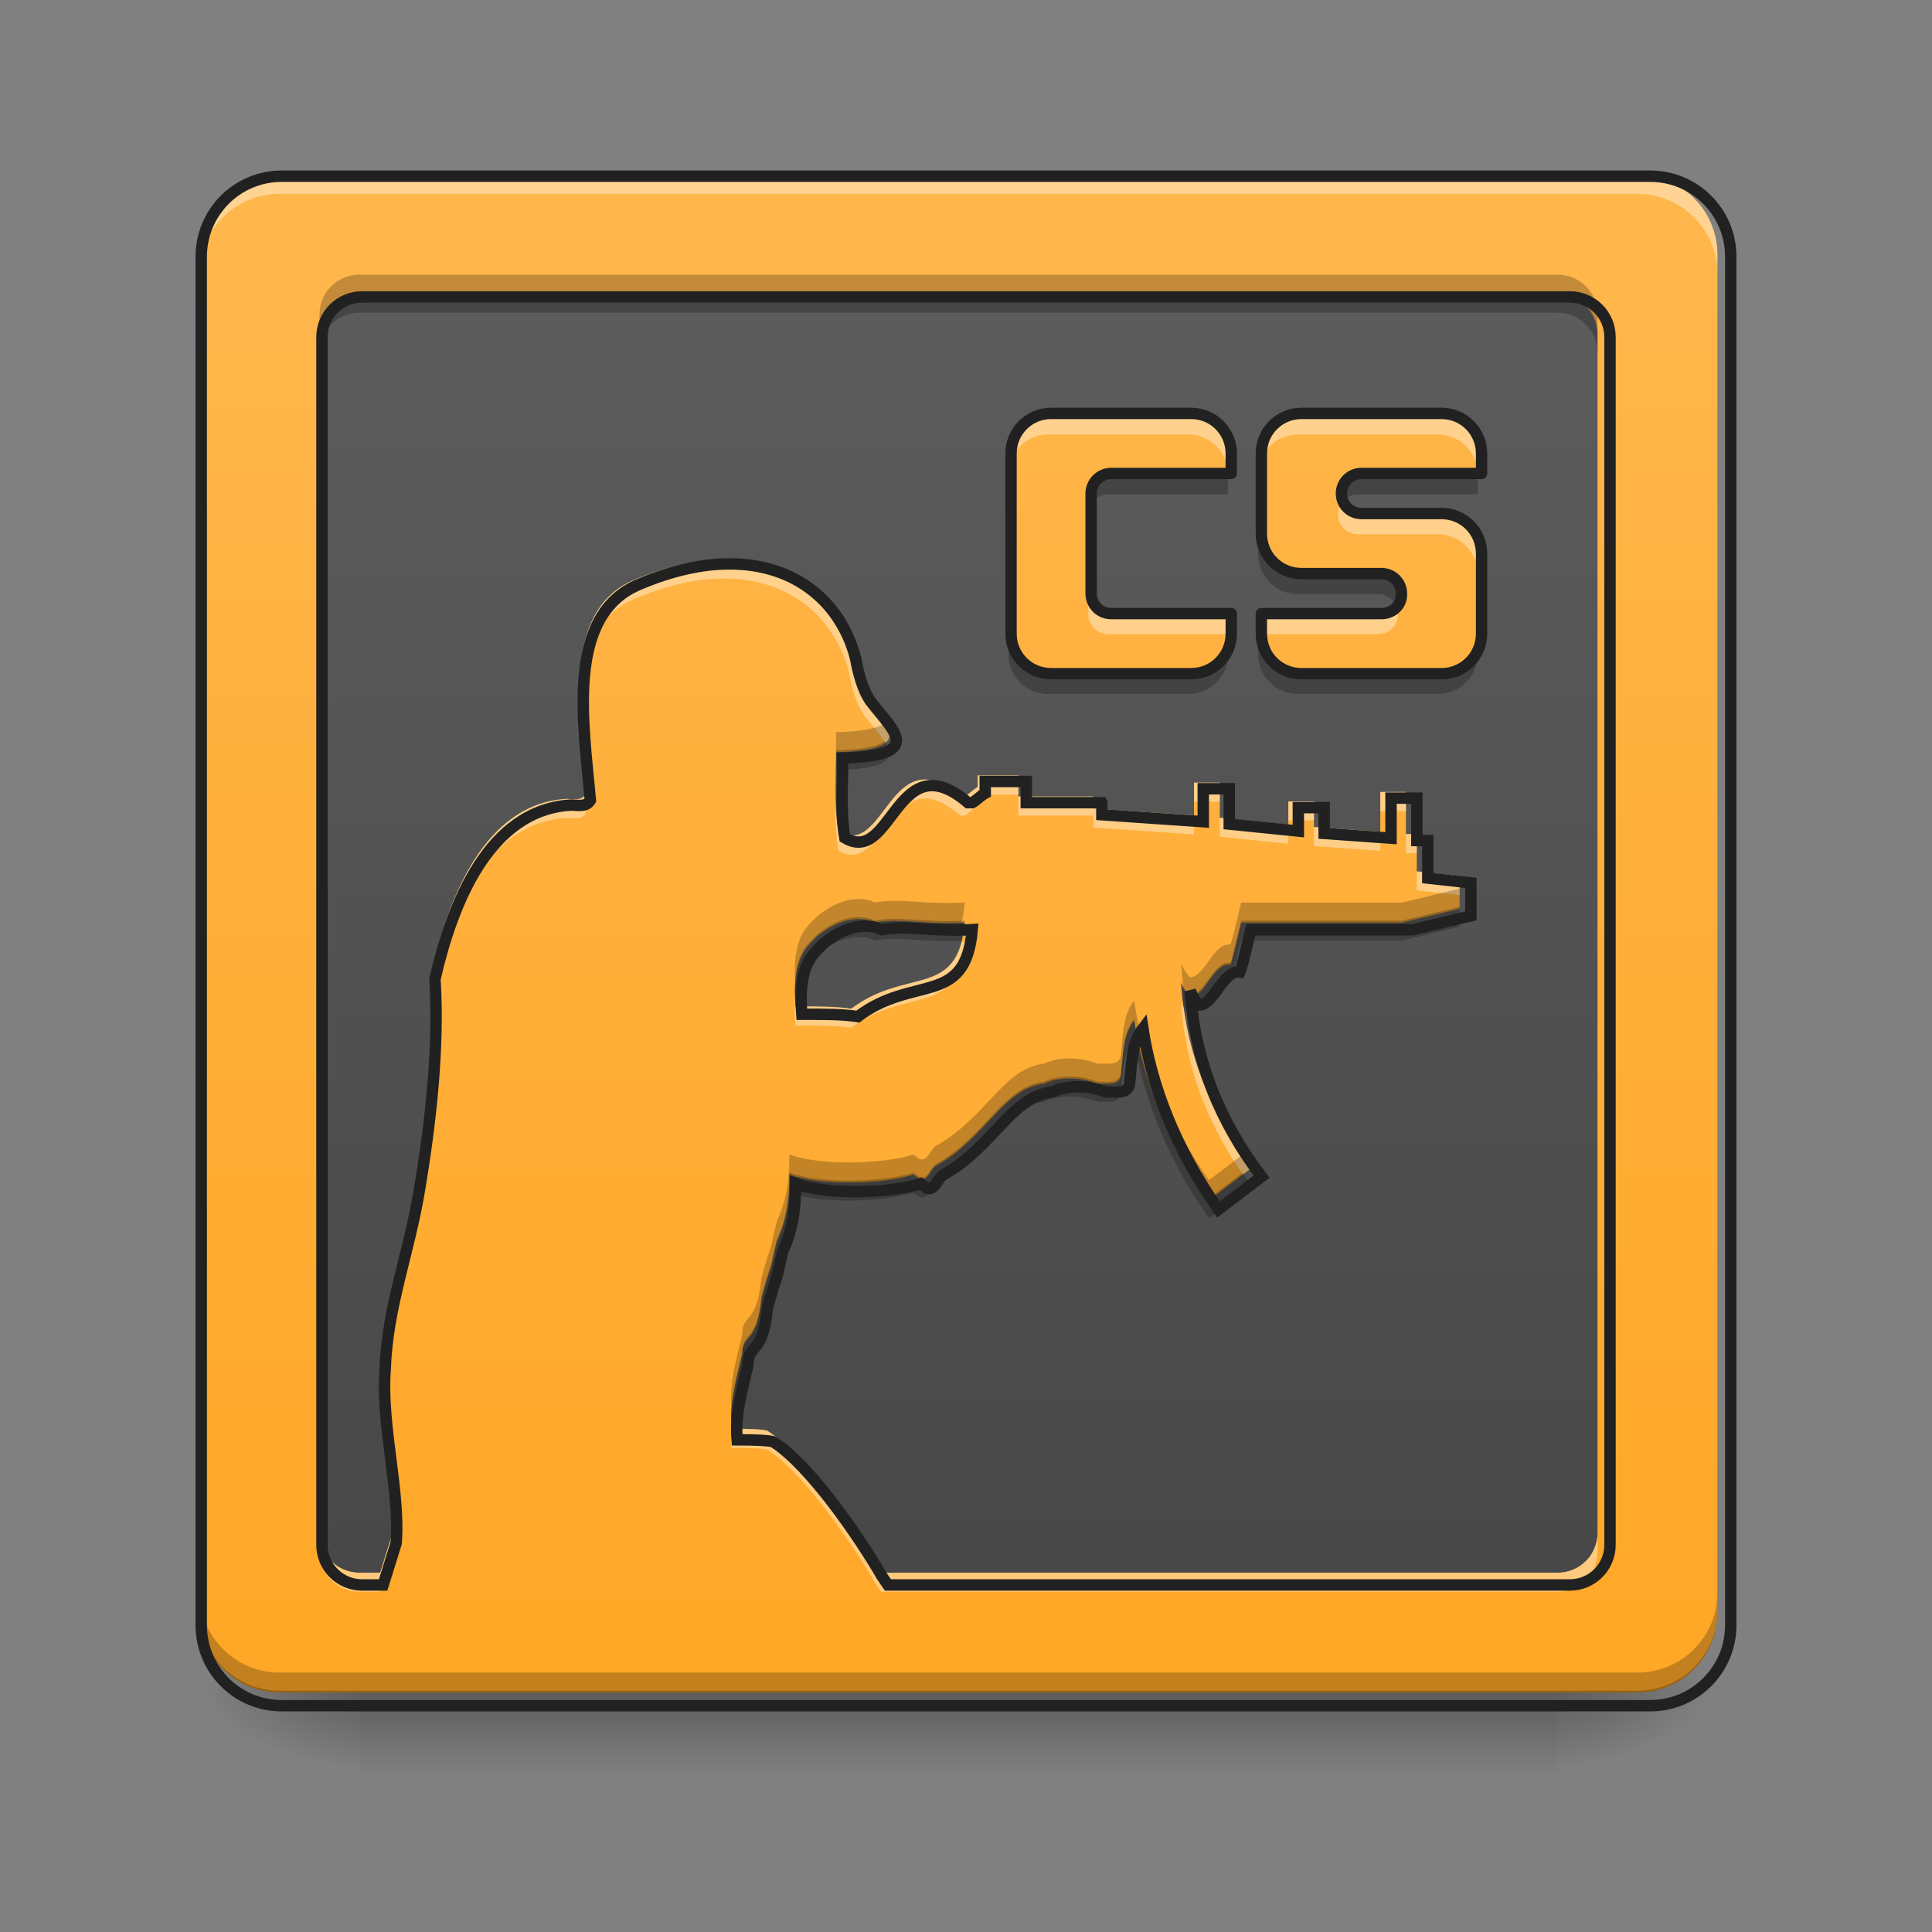 <?xml version="1.0" encoding="UTF-8"?>
<svg xmlns="http://www.w3.org/2000/svg" xmlns:xlink="http://www.w3.org/1999/xlink" width="48px" height="48px" viewBox="0 0 48 48" version="1.1">
<rect x="0" y="0" width="48" height="48" fill="#808080" stroke="none"/>
<defs>
<linearGradient id="linear0" gradientUnits="userSpaceOnUse" x1="254" y1="233.5" x2="254" y2="254.667" gradientTransform="matrix(0.094,0,0,0.094,-0,20.158)">
<stop offset="0" style="stop-color:rgb(0%,0%,0%);stop-opacity:0.275;"/>
<stop offset="1" style="stop-color:rgb(0%,0%,0%);stop-opacity:0;"/>
</linearGradient>
<radialGradient id="radial0" gradientUnits="userSpaceOnUse" cx="450.909" cy="189.579" fx="450.909" fy="189.579" r="21.167" gradientTransform="matrix(0,-0.117,-0.211,-0,78.196,95.393)">
<stop offset="0" style="stop-color:rgb(0%,0%,0%);stop-opacity:0.314;"/>
<stop offset="0.222" style="stop-color:rgb(0%,0%,0%);stop-opacity:0.275;"/>
<stop offset="1" style="stop-color:rgb(0%,0%,0%);stop-opacity:0;"/>
</radialGradient>
<radialGradient id="radial1" gradientUnits="userSpaceOnUse" cx="450.909" cy="189.579" fx="450.909" fy="189.579" r="21.167" gradientTransform="matrix(-0,0.117,0.211,0,-30.566,-11.291)">
<stop offset="0" style="stop-color:rgb(0%,0%,0%);stop-opacity:0.314;"/>
<stop offset="0.222" style="stop-color:rgb(0%,0%,0%);stop-opacity:0.275;"/>
<stop offset="1" style="stop-color:rgb(0%,0%,0%);stop-opacity:0;"/>
</radialGradient>
<radialGradient id="radial2" gradientUnits="userSpaceOnUse" cx="450.909" cy="189.579" fx="450.909" fy="189.579" r="21.167" gradientTransform="matrix(-0,-0.117,0.211,-0,-30.566,95.393)">
<stop offset="0" style="stop-color:rgb(0%,0%,0%);stop-opacity:0.314;"/>
<stop offset="0.222" style="stop-color:rgb(0%,0%,0%);stop-opacity:0.275;"/>
<stop offset="1" style="stop-color:rgb(0%,0%,0%);stop-opacity:0;"/>
</radialGradient>
<radialGradient id="radial3" gradientUnits="userSpaceOnUse" cx="450.909" cy="189.579" fx="450.909" fy="189.579" r="21.167" gradientTransform="matrix(0,0.117,-0.211,0,78.196,-11.291)">
<stop offset="0" style="stop-color:rgb(0%,0%,0%);stop-opacity:0.314;"/>
<stop offset="0.222" style="stop-color:rgb(0%,0%,0%);stop-opacity:0.275;"/>
<stop offset="1" style="stop-color:rgb(0%,0%,0%);stop-opacity:0;"/>
</radialGradient>
<linearGradient id="linear1" gradientUnits="userSpaceOnUse" x1="254" y1="297" x2="254" y2="-221.583" gradientTransform="matrix(0.094,0,0,0.094,0,20.158)">
<stop offset="0" style="stop-color:rgb(25.882%,25.882%,25.882%);stop-opacity:1;"/>
<stop offset="1" style="stop-color:rgb(38.039%,38.039%,38.039%);stop-opacity:1;"/>
</linearGradient>
<linearGradient id="linear2" gradientUnits="userSpaceOnUse" x1="169.333" y1="233.5" x2="169.333" y2="-168.667" gradientTransform="matrix(0.094,0,0,0.094,0,20.158)">
<stop offset="0" style="stop-color:rgb(100%,65.49%,14.902%);stop-opacity:1;"/>
<stop offset="1" style="stop-color:rgb(100%,71.765%,30.196%);stop-opacity:1;"/>
</linearGradient>
<linearGradient id="linear3" gradientUnits="userSpaceOnUse" x1="349.25" y1="233.5" x2="349.25" y2="-168.667" gradientTransform="matrix(0.094,0,0,0.094,0,20.158)">
<stop offset="0" style="stop-color:rgb(100%,65.49%,14.902%);stop-opacity:1;"/>
<stop offset="1" style="stop-color:rgb(100%,71.765%,30.196%);stop-opacity:1;"/>
</linearGradient>
</defs>
<g id="surface1">
<path style=" stroke:none;fill-rule:nonzero;fill:url(#linear0);" d="M 8.93 41.902 L 38.699 41.902 L 38.699 44.109 L 8.93 44.109 Z M 8.93 41.902 "/>
<path style=" stroke:none;fill-rule:nonzero;fill:url(#radial0);" d="M 38.699 42.051 L 42.668 42.051 L 42.668 40.066 L 38.699 40.066 Z M 38.699 42.051 "/>
<path style=" stroke:none;fill-rule:nonzero;fill:url(#radial1);" d="M 8.93 42.051 L 4.961 42.051 L 4.961 44.035 L 8.93 44.035 Z M 8.93 42.051 "/>
<path style=" stroke:none;fill-rule:nonzero;fill:url(#radial2);" d="M 8.93 42.051 L 4.961 42.051 L 4.961 40.066 L 8.93 40.066 Z M 8.93 42.051 "/>
<path style=" stroke:none;fill-rule:nonzero;fill:url(#radial3);" d="M 38.699 42.051 L 42.668 42.051 L 42.668 44.035 L 38.699 44.035 Z M 38.699 42.051 "/>
<path style=" stroke:none;fill-rule:nonzero;fill:url(#linear1);" d="M 8.93 7.32 L 38.699 7.32 C 39.246 7.32 39.691 7.766 39.691 8.312 L 39.691 38.082 C 39.691 38.629 39.246 39.074 38.699 39.074 L 8.93 39.074 C 8.383 39.074 7.938 38.629 7.938 38.082 L 7.938 8.312 C 7.938 7.766 8.383 7.32 8.93 7.32 Z M 8.93 7.32 "/>
<path style=" stroke:none;fill-rule:nonzero;fill:url(#linear2);" d="M 6.945 4.344 C 5.848 4.344 4.961 5.23 4.961 6.328 L 4.961 40.066 C 4.961 41.164 5.848 42.051 6.945 42.051 L 40.684 42.051 C 41.781 42.051 42.668 41.164 42.668 40.066 L 42.668 6.328 C 42.668 5.23 41.781 4.344 40.684 4.344 Z M 8.93 7.32 L 38.699 7.32 C 39.25 7.32 39.691 7.762 39.691 8.312 L 39.691 38.082 C 39.691 38.633 39.25 39.074 38.699 39.074 L 21.891 39.074 C 21.844 39.004 21.793 38.934 21.742 38.859 C 21.207 37.93 19.984 36.137 19.078 35.555 C 19.078 35.555 19.078 35.496 18.172 35.496 C 18.121 34.859 18.281 34.34 18.441 33.645 C 18.441 33.121 18.812 33.41 18.918 32.254 C 19.188 31.266 19.078 31.848 19.293 30.863 C 19.504 30.398 19.613 29.934 19.613 29.18 C 20.406 29.473 22.004 29.414 22.695 29.18 L 22.855 29.297 C 23.07 29.355 23.121 29.008 23.281 28.949 C 24.504 28.254 24.93 27.035 25.941 26.922 C 25.941 26.922 26.477 26.629 27.27 26.922 C 27.59 26.922 27.855 26.977 27.855 26.629 C 27.91 26.109 27.91 25.703 28.176 25.355 C 28.387 26.746 28.973 28.312 30.039 29.816 L 31.102 29.008 C 30.09 27.676 29.457 26.168 29.344 24.43 C 29.395 24.547 29.453 24.66 29.559 24.777 C 29.934 24.777 30.145 23.906 30.57 23.965 C 30.621 23.852 30.734 23.328 30.836 22.922 L 34.828 22.922 L 36.262 22.578 L 36.262 21.766 L 35.199 21.648 L 35.199 20.723 L 34.93 20.723 L 34.93 19.676 L 34.293 19.676 L 34.293 20.664 L 32.645 20.547 L 32.645 19.91 L 32.008 19.91 L 32.008 20.488 L 30.305 20.316 L 30.305 19.445 L 29.664 19.445 L 29.664 20.258 L 27.164 20.086 L 27.164 19.797 L 27.16 19.789 L 25.301 19.789 L 25.301 19.266 L 24.289 19.266 L 24.289 19.555 C 24.18 19.613 24.074 19.73 23.969 19.789 L 23.863 19.789 C 22.102 18.281 22 21.352 20.828 20.656 C 20.719 20.02 20.773 19.438 20.773 18.688 C 22.797 18.629 22.051 18.047 21.469 17.297 C 21.258 17.004 21.148 16.543 21.098 16.25 C 20.754 14.879 19.637 13.895 17.973 13.902 C 17.32 13.902 16.586 14.059 15.777 14.398 C 13.914 15.152 14.395 17.879 14.555 19.73 C 14.449 19.906 14.234 19.848 14.074 19.848 C 12.051 19.965 11.148 22.281 10.723 24.137 C 10.828 25.816 10.617 27.672 10.348 29.293 C 10.082 30.918 9.551 32.191 9.496 33.758 C 9.391 35.148 9.871 36.77 9.766 38.047 C 9.656 38.402 9.551 38.738 9.445 39.074 L 8.93 39.074 C 8.379 39.074 7.938 38.633 7.938 38.082 L 7.938 8.312 C 7.938 7.762 8.379 7.32 8.93 7.32 Z M 21.336 22.832 C 21.586 22.832 21.734 22.918 21.734 22.918 C 22.371 22.801 22.957 22.977 23.969 22.918 C 23.805 24.832 22.527 24.02 21.148 25.062 C 20.773 25.004 20.348 25.004 19.766 25.004 C 19.66 23.73 20.086 23.5 20.297 23.266 C 20.723 22.918 21.082 22.832 21.336 22.832 Z M 21.336 22.832 "/>
<path style=" stroke:none;fill-rule:nonzero;fill:rgb(100%,100%,100%);fill-opacity:0.392;" d="M 6.945 4.344 C 5.848 4.344 4.961 5.23 4.961 6.328 L 4.961 6.801 C 4.961 5.703 5.848 4.816 6.945 4.816 L 40.684 4.816 C 41.781 4.816 42.668 5.703 42.668 6.801 L 42.668 6.328 C 42.668 5.23 41.781 4.344 40.684 4.344 Z M 17.973 13.902 C 17.32 13.902 16.586 14.059 15.777 14.398 C 14.574 14.887 14.348 16.191 14.383 17.559 C 14.414 16.375 14.715 15.301 15.777 14.875 C 16.586 14.531 17.32 14.375 17.973 14.375 C 19.637 14.367 20.754 15.352 21.098 16.727 C 21.148 17.016 21.258 17.48 21.469 17.77 C 21.664 18.02 21.879 18.254 22 18.453 C 22.305 18.207 21.852 17.789 21.469 17.297 C 21.258 17.004 21.148 16.543 21.098 16.25 C 20.754 14.879 19.637 13.895 17.973 13.902 Z M 24.289 19.266 L 24.289 19.555 C 24.18 19.613 24.074 19.73 23.969 19.789 L 23.863 19.789 C 22.102 18.281 22 21.352 20.828 20.656 C 20.785 20.414 20.77 20.18 20.762 19.941 C 20.758 20.355 20.762 20.73 20.828 21.133 C 22 21.828 22.102 18.754 23.863 20.262 L 23.969 20.262 C 24.074 20.203 24.18 20.086 24.289 20.031 L 24.289 19.742 L 25.301 19.742 L 25.301 19.266 Z M 29.664 19.445 L 29.664 19.918 L 30.305 19.918 L 30.305 19.445 Z M 34.293 19.676 L 34.293 20.152 L 34.93 20.152 L 34.93 19.676 Z M 14.516 19.781 C 14.402 19.895 14.215 19.848 14.074 19.848 C 12.051 19.965 11.148 22.281 10.723 24.137 C 10.73 24.266 10.734 24.398 10.742 24.531 C 11.176 22.688 12.082 20.438 14.074 20.32 C 14.234 20.32 14.449 20.379 14.555 20.207 C 14.543 20.07 14.527 19.926 14.516 19.781 Z M 25.301 19.789 L 25.301 20.262 L 27.16 20.262 L 27.164 20.27 L 27.164 20.559 L 29.664 20.73 L 29.664 20.258 L 27.164 20.086 L 27.164 19.797 L 27.16 19.789 Z M 32.008 19.91 L 32.008 20.383 L 32.645 20.383 L 32.645 19.91 Z M 30.305 20.316 L 30.305 20.789 L 32.008 20.961 L 32.008 20.488 Z M 32.645 20.547 L 32.645 21.02 L 34.293 21.137 L 34.293 20.664 Z M 34.93 20.723 L 34.93 21.195 L 35.199 21.195 L 35.199 20.723 Z M 35.199 21.648 L 35.199 22.121 L 36.262 22.238 L 36.262 21.766 Z M 23.969 23.391 C 23.941 23.395 23.918 23.395 23.895 23.395 C 23.562 24.691 22.398 24.117 21.148 25.062 C 20.773 25.004 20.348 25.004 19.766 25.004 C 19.762 24.961 19.758 24.918 19.754 24.875 C 19.742 25.047 19.746 25.246 19.766 25.48 C 20.348 25.48 20.773 25.48 21.148 25.535 C 22.527 24.492 23.805 25.305 23.969 23.391 Z M 29.344 24.902 C 29.445 26.512 30 27.922 30.879 29.176 L 31.102 29.008 C 30.207 27.832 29.609 26.52 29.406 25.027 C 29.383 24.988 29.363 24.945 29.344 24.902 Z M 10.746 25.301 C 10.73 26.645 10.555 28.039 10.348 29.293 C 10.082 30.918 9.551 32.191 9.496 33.758 C 9.48 33.977 9.48 34.203 9.488 34.43 C 9.488 34.363 9.492 34.297 9.496 34.23 C 9.551 32.668 10.082 31.391 10.348 29.77 C 10.582 28.367 10.77 26.789 10.746 25.301 Z M 18.172 35.492 C 18.16 35.648 18.16 35.805 18.172 35.973 C 19.078 35.973 19.078 36.027 19.078 36.027 C 19.984 36.609 21.207 38.406 21.742 39.332 C 21.793 39.406 21.844 39.48 21.891 39.547 L 38.699 39.547 C 39.25 39.547 39.691 39.105 39.691 38.555 L 39.691 38.082 C 39.691 38.633 39.25 39.074 38.699 39.074 L 21.891 39.074 C 21.844 39.004 21.793 38.934 21.742 38.859 C 21.207 37.93 19.984 36.137 19.078 35.555 C 19.078 35.555 19.078 35.496 18.172 35.496 C 18.172 35.496 18.172 35.492 18.172 35.492 Z M 9.777 37.879 C 9.773 37.934 9.77 37.992 9.766 38.047 C 9.656 38.402 9.551 38.738 9.445 39.074 L 8.93 39.074 C 8.379 39.074 7.938 38.633 7.938 38.082 L 7.938 38.555 C 7.938 39.105 8.379 39.547 8.93 39.547 L 9.445 39.547 C 9.551 39.211 9.656 38.875 9.766 38.52 C 9.781 38.312 9.785 38.102 9.777 37.879 Z M 9.777 37.879 "/>
<path style=" stroke:none;fill-rule:nonzero;fill:rgb(0%,0%,0%);fill-opacity:0.235;" d="M 8.93 7.273 C 8.379 7.273 7.938 7.719 7.938 8.266 L 7.938 8.762 C 7.938 8.215 8.379 7.77 8.93 7.77 L 38.699 7.77 C 39.25 7.77 39.691 8.215 39.691 8.762 L 39.691 8.266 C 39.691 7.719 39.25 7.273 38.699 7.273 Z M 14.383 17.523 C 14.363 18.258 14.445 19.039 14.512 19.738 C 14.527 19.723 14.543 19.707 14.555 19.688 C 14.496 19.031 14.402 18.27 14.383 17.523 Z M 21.988 18.414 C 21.824 18.539 21.457 18.621 20.773 18.641 C 20.773 19.109 20.754 19.516 20.766 19.906 C 20.77 19.664 20.773 19.414 20.773 19.137 C 22.137 19.098 22.242 18.82 21.988 18.414 Z M 36.262 22.531 L 34.828 22.875 L 30.836 22.875 C 30.734 23.281 30.621 23.805 30.57 23.918 C 30.145 23.859 29.934 24.73 29.559 24.73 C 29.453 24.613 29.395 24.5 29.344 24.383 C 29.359 24.598 29.379 24.805 29.41 25.012 C 29.449 25.082 29.496 25.156 29.559 25.227 C 29.934 25.227 30.145 24.355 30.57 24.414 C 30.621 24.301 30.734 23.777 30.836 23.371 L 34.828 23.371 L 36.262 23.027 Z M 21.336 22.785 C 21.082 22.785 20.723 22.871 20.297 23.219 C 20.09 23.445 19.684 23.668 19.754 24.844 C 19.809 24.094 20.125 23.906 20.297 23.715 C 20.723 23.367 21.082 23.281 21.336 23.281 C 21.586 23.281 21.734 23.367 21.734 23.367 C 22.355 23.254 22.926 23.418 23.887 23.371 C 23.926 23.23 23.953 23.066 23.969 22.871 C 22.957 22.93 22.371 22.754 21.734 22.871 C 21.734 22.871 21.586 22.785 21.336 22.785 Z M 10.742 24.504 C 10.734 24.531 10.727 24.559 10.723 24.586 C 10.734 24.809 10.746 25.035 10.746 25.262 C 10.75 25.008 10.75 24.754 10.742 24.504 Z M 28.176 25.309 C 27.91 25.656 27.91 26.062 27.855 26.582 C 27.855 26.934 27.59 26.875 27.27 26.875 C 26.477 26.582 25.941 26.875 25.941 26.875 C 24.93 26.988 24.504 28.207 23.281 28.902 C 23.121 28.961 23.07 29.309 22.855 29.25 L 22.695 29.133 C 22.004 29.367 20.406 29.426 19.613 29.133 C 19.613 29.887 19.504 30.352 19.293 30.816 C 19.078 31.801 19.188 31.219 18.918 32.207 C 18.812 33.367 18.441 33.074 18.441 33.598 C 18.281 34.293 18.121 34.812 18.172 35.449 C 18.207 35.016 18.324 34.602 18.441 34.094 C 18.441 33.57 18.812 33.863 18.918 32.703 C 19.188 31.719 19.078 32.297 19.293 31.312 C 19.504 30.848 19.613 30.383 19.613 29.629 C 20.406 29.922 22.004 29.863 22.695 29.629 L 22.855 29.746 C 23.07 29.805 23.121 29.457 23.281 29.398 C 24.504 28.703 24.93 27.484 25.941 27.371 C 25.941 27.371 26.477 27.078 27.27 27.371 C 27.59 27.371 27.855 27.43 27.855 27.078 C 27.91 26.559 27.91 26.152 28.176 25.805 C 28.387 27.195 28.973 28.762 30.039 30.27 L 31.102 29.457 C 31.02 29.352 30.945 29.246 30.867 29.141 L 30.039 29.773 C 28.973 28.266 28.387 26.699 28.176 25.309 Z M 9.488 34.395 C 9.441 35.512 9.73 36.758 9.773 37.844 C 9.824 36.805 9.527 35.555 9.488 34.395 Z M 4.961 40.02 L 4.961 40.066 C 4.961 41.164 5.848 42.051 6.945 42.051 L 40.684 42.051 C 41.781 42.051 42.668 41.164 42.668 40.066 L 42.668 40.02 C 42.668 41.121 41.781 42.004 40.684 42.004 L 6.945 42.004 C 5.848 42.004 4.961 41.121 4.961 40.02 Z M 4.961 40.02 "/>
<path style=" stroke:none;fill-rule:nonzero;fill:rgb(0%,0%,0%);fill-opacity:0.235;" d="M 8.93 6.824 C 8.379 6.824 7.938 7.266 7.938 7.816 L 7.938 8.312 C 7.938 7.762 8.379 7.32 8.93 7.32 L 38.699 7.32 C 39.25 7.32 39.691 7.762 39.691 8.312 L 39.691 7.816 C 39.691 7.266 39.25 6.824 38.699 6.824 Z M 14.383 17.074 C 14.363 17.809 14.445 18.59 14.512 19.289 C 14.527 19.273 14.543 19.258 14.555 19.234 C 14.496 18.582 14.402 17.82 14.383 17.074 Z M 21.988 17.965 C 21.824 18.09 21.457 18.172 20.773 18.191 C 20.773 18.66 20.754 19.066 20.766 19.457 C 20.77 19.215 20.773 18.961 20.773 18.688 C 22.137 18.648 22.242 18.371 21.988 17.965 Z M 36.262 22.078 L 34.828 22.426 L 30.836 22.426 C 30.734 22.832 30.621 23.355 30.57 23.469 C 30.145 23.41 29.934 24.281 29.559 24.281 C 29.453 24.164 29.395 24.051 29.344 23.934 C 29.359 24.148 29.379 24.355 29.41 24.562 C 29.449 24.633 29.496 24.707 29.559 24.777 C 29.934 24.777 30.145 23.906 30.57 23.965 C 30.621 23.852 30.734 23.328 30.836 22.922 L 34.828 22.922 L 36.262 22.578 Z M 21.336 22.336 C 21.082 22.336 20.723 22.422 20.297 22.77 C 20.09 22.996 19.684 23.219 19.754 24.391 C 19.809 23.645 20.125 23.453 20.297 23.266 C 20.723 22.918 21.082 22.832 21.336 22.832 C 21.586 22.832 21.734 22.918 21.734 22.918 C 22.355 22.805 22.926 22.965 23.887 22.922 C 23.926 22.781 23.953 22.617 23.969 22.422 C 22.957 22.48 22.371 22.305 21.734 22.422 C 21.734 22.422 21.586 22.336 21.336 22.336 Z M 10.742 24.055 C 10.734 24.082 10.727 24.109 10.723 24.137 C 10.734 24.359 10.746 24.586 10.746 24.812 C 10.75 24.559 10.75 24.305 10.742 24.055 Z M 28.176 24.859 C 27.91 25.207 27.91 25.613 27.855 26.133 C 27.855 26.48 27.59 26.426 27.27 26.426 C 26.477 26.133 25.941 26.426 25.941 26.426 C 24.93 26.539 24.504 27.758 23.281 28.453 C 23.121 28.512 23.07 28.859 22.855 28.801 L 22.695 28.684 C 22.004 28.914 20.406 28.977 19.613 28.684 C 19.613 29.438 19.504 29.902 19.293 30.367 C 19.078 31.352 19.188 30.77 18.918 31.754 C 18.812 32.914 18.441 32.625 18.441 33.148 C 18.281 33.844 18.121 34.363 18.172 35 C 18.207 34.566 18.324 34.152 18.441 33.645 C 18.441 33.121 18.812 33.41 18.918 32.254 C 19.188 31.266 19.078 31.848 19.293 30.863 C 19.504 30.398 19.613 29.934 19.613 29.18 C 20.406 29.473 22.004 29.414 22.695 29.18 L 22.855 29.297 C 23.07 29.355 23.121 29.008 23.281 28.949 C 24.504 28.254 24.93 27.035 25.941 26.922 C 25.941 26.922 26.477 26.629 27.27 26.922 C 27.59 26.922 27.855 26.977 27.855 26.629 C 27.91 26.109 27.91 25.703 28.176 25.355 C 28.387 26.746 28.973 28.312 30.039 29.816 L 31.102 29.008 C 31.02 28.902 30.945 28.797 30.867 28.688 L 30.039 29.32 C 28.973 27.816 28.387 26.25 28.176 24.859 Z M 9.488 33.945 C 9.441 35.062 9.73 36.309 9.773 37.395 C 9.824 36.352 9.527 35.105 9.488 33.945 Z M 4.961 39.57 L 4.961 40.066 C 4.961 41.164 5.848 42.051 6.945 42.051 L 40.684 42.051 C 41.781 42.051 42.668 41.164 42.668 40.066 L 42.668 39.57 C 42.668 40.668 41.781 41.555 40.684 41.555 L 6.945 41.555 C 5.848 41.555 4.961 40.668 4.961 39.57 Z M 4.961 39.57 "/>
<path style="fill:none;stroke-width:11.339;stroke-linecap:round;stroke-linejoin:miter;stroke:rgb(12.941%,12.941%,12.941%);stroke-opacity:1;stroke-miterlimit:4;" d="M 279.973 175.101 C 235.726 175.101 199.981 210.846 199.981 255.094 L 199.981 1615.121 C 199.981 1659.369 235.726 1695.114 279.973 1695.114 L 1640.001 1695.114 C 1684.249 1695.114 1719.993 1659.369 1719.993 1615.121 L 1719.993 255.094 C 1719.993 210.846 1684.249 175.101 1640.001 175.101 Z M 359.966 295.09 L 1560.009 295.09 C 1582.211 295.09 1600.005 312.884 1600.005 335.086 L 1600.005 1535.129 C 1600.005 1557.332 1582.211 1575.125 1560.009 1575.125 L 882.435 1575.125 C 880.546 1572.291 878.499 1569.457 876.452 1566.465 C 854.879 1528.988 805.592 1456.711 769.06 1433.249 C 769.06 1433.249 769.06 1430.887 732.529 1430.887 C 730.481 1405.22 736.938 1384.277 743.394 1356.249 C 743.394 1335.148 758.353 1346.801 762.604 1300.191 C 773.469 1260.352 769.06 1283.814 777.721 1244.133 C 786.224 1225.395 790.633 1206.656 790.633 1176.266 C 822.599 1188.076 887.002 1185.714 914.873 1176.266 L 921.329 1180.99 C 929.99 1183.352 932.037 1169.337 938.493 1166.975 C 987.78 1138.946 1004.943 1089.817 1045.727 1085.251 C 1045.727 1085.251 1067.3 1073.441 1099.265 1085.251 C 1112.177 1085.251 1122.885 1087.455 1122.885 1073.441 C 1125.089 1052.498 1125.089 1036.122 1135.797 1022.107 C 1144.3 1078.165 1167.92 1141.308 1210.908 1201.933 L 1253.739 1169.337 C 1212.955 1115.642 1187.446 1054.86 1182.879 984.788 C 1184.926 989.512 1187.288 994.078 1191.54 998.802 C 1206.656 998.802 1215.16 963.688 1232.323 966.05 C 1234.37 961.483 1238.937 940.383 1243.031 924.006 L 1403.96 924.006 L 1461.75 910.149 L 1461.75 877.397 L 1418.92 872.673 L 1418.92 835.353 L 1408.055 835.353 L 1408.055 793.153 L 1382.388 793.153 L 1382.388 832.991 L 1315.937 828.267 L 1315.937 802.601 L 1290.271 802.601 L 1290.271 825.905 L 1221.616 818.977 L 1221.616 783.862 L 1195.791 783.862 L 1195.791 816.615 L 1095.014 809.687 L 1095.014 798.034 L 1094.856 797.719 L 1019.903 797.719 L 1019.903 776.619 L 979.119 776.619 L 979.119 788.271 C 974.71 790.633 970.459 795.357 966.207 797.719 L 961.955 797.719 C 890.939 736.938 886.844 860.705 839.605 832.676 C 835.196 807.01 837.4 783.547 837.4 753.314 C 918.967 750.952 888.892 727.49 865.429 697.256 C 856.926 685.446 852.517 666.865 850.47 655.056 C 836.613 599.785 791.578 560.104 724.498 560.419 C 698.201 560.419 668.598 566.718 636.002 580.417 C 560.891 610.808 580.26 720.719 586.716 795.357 C 582.464 802.443 573.804 800.081 567.347 800.081 C 485.78 804.805 449.406 898.182 432.242 972.978 C 436.494 1040.688 427.991 1115.484 417.126 1180.832 C 406.418 1246.338 385.003 1297.671 382.798 1360.815 C 378.547 1416.873 397.915 1482.221 393.663 1533.712 C 389.254 1548.041 385.003 1561.583 380.751 1575.125 L 359.966 1575.125 C 337.763 1575.125 319.969 1557.332 319.969 1535.129 L 319.969 335.086 C 319.969 312.884 337.763 295.09 359.966 295.09 Z M 860.075 920.385 C 870.153 920.385 876.137 923.849 876.137 923.849 C 901.804 919.125 925.423 926.211 966.207 923.849 C 959.593 1001.007 908.102 968.254 852.517 1010.297 C 837.4 1007.935 820.237 1007.935 796.774 1007.935 C 792.523 956.602 809.687 947.311 818.19 937.863 C 835.353 923.849 849.84 920.385 860.075 920.385 Z M 860.075 920.385 " transform="matrix(0.025,0,0,0.025,0,0)"/>
<path style=" stroke:none;fill-rule:nonzero;fill:url(#linear3);" d="M 26.047 10.297 C 25.496 10.297 25.055 10.742 25.055 11.289 L 25.055 15.754 C 25.055 16.305 25.496 16.746 26.047 16.746 L 29.52 16.746 C 30.07 16.746 30.512 16.305 30.512 15.754 L 30.512 15.258 L 27.535 15.258 C 27.262 15.258 27.039 15.039 27.039 14.762 L 27.039 12.281 C 27.039 12.008 27.262 11.785 27.535 11.785 L 30.512 11.785 L 30.512 11.289 C 30.512 10.742 30.07 10.297 29.52 10.297 Z M 32.25 10.297 C 31.699 10.297 31.258 10.742 31.258 11.289 L 31.258 13.273 C 31.258 13.824 31.699 14.266 32.25 14.266 L 34.234 14.266 C 34.508 14.266 34.73 14.488 34.73 14.762 L 34.73 14.789 C 34.73 15.051 34.508 15.258 34.234 15.258 L 31.258 15.258 L 31.258 15.754 C 31.258 16.305 31.699 16.746 32.25 16.746 L 35.723 16.746 C 36.273 16.746 36.715 16.305 36.715 15.754 L 36.715 13.77 C 36.715 13.223 36.273 12.777 35.723 12.777 L 33.738 12.777 C 33.461 12.777 33.242 12.559 33.242 12.281 C 33.242 12.008 33.461 11.785 33.738 11.785 L 36.715 11.785 L 36.715 11.289 C 36.715 10.742 36.273 10.297 35.723 10.297 Z M 32.25 10.297 "/>
<path style=" stroke:none;fill-rule:nonzero;fill:rgb(100%,100%,100%);fill-opacity:0.392;" d="M 26.047 10.297 C 25.496 10.297 25.055 10.742 25.055 11.289 L 25.055 11.785 C 25.055 11.238 25.496 10.793 26.047 10.793 L 29.52 10.793 C 30.07 10.793 30.512 11.238 30.512 11.785 L 30.512 11.289 C 30.512 10.742 30.07 10.297 29.52 10.297 Z M 32.25 10.297 C 31.699 10.297 31.258 10.742 31.258 11.289 L 31.258 11.785 C 31.258 11.238 31.699 10.793 32.25 10.793 L 35.723 10.793 C 36.273 10.793 36.715 11.238 36.715 11.785 L 36.715 11.289 C 36.715 10.742 36.273 10.297 35.723 10.297 Z M 33.309 12.531 C 33.266 12.602 33.242 12.688 33.242 12.777 C 33.242 13.055 33.461 13.273 33.738 13.273 L 35.723 13.273 C 36.273 13.273 36.715 13.719 36.715 14.266 L 36.715 13.77 C 36.715 13.223 36.273 12.777 35.723 12.777 L 33.738 12.777 C 33.555 12.777 33.395 12.68 33.309 12.531 Z M 27.039 14.762 L 27.039 15.258 C 27.039 15.535 27.262 15.754 27.535 15.754 L 30.512 15.754 L 30.512 15.258 L 27.535 15.258 C 27.262 15.258 27.039 15.039 27.039 14.762 Z M 34.668 15.016 C 34.582 15.16 34.422 15.258 34.234 15.258 L 31.258 15.258 L 31.258 15.754 L 34.234 15.754 C 34.508 15.754 34.73 15.547 34.73 15.285 L 34.73 15.258 C 34.73 15.172 34.707 15.09 34.668 15.016 Z M 34.668 15.016 "/>
<path style=" stroke:none;fill-rule:nonzero;fill:rgb(0%,0%,0%);fill-opacity:0.235;" d="M 27.535 11.785 C 27.262 11.785 27.039 12.008 27.039 12.281 L 27.039 12.777 C 27.039 12.504 27.262 12.281 27.535 12.281 L 30.512 12.281 L 30.512 11.785 Z M 33.738 11.785 C 33.461 11.785 33.242 12.008 33.242 12.281 C 33.242 12.371 33.266 12.457 33.309 12.531 C 33.395 12.383 33.555 12.281 33.738 12.281 L 36.715 12.281 L 36.715 11.785 Z M 31.258 13.273 L 31.258 13.77 C 31.258 14.32 31.699 14.762 32.25 14.762 L 34.234 14.762 C 34.422 14.762 34.582 14.867 34.668 15.016 C 34.707 14.949 34.73 14.871 34.73 14.789 L 34.73 14.762 C 34.73 14.488 34.508 14.266 34.234 14.266 L 32.25 14.266 C 31.699 14.266 31.258 13.824 31.258 13.273 Z M 25.055 15.754 L 25.055 16.25 C 25.055 16.801 25.496 17.242 26.047 17.242 L 29.52 17.242 C 30.07 17.242 30.512 16.801 30.512 16.25 L 30.512 15.754 C 30.512 16.305 30.07 16.746 29.52 16.746 L 26.047 16.746 C 25.496 16.746 25.055 16.305 25.055 15.754 Z M 31.258 15.754 L 31.258 16.25 C 31.258 16.801 31.699 17.242 32.25 17.242 L 35.723 17.242 C 36.273 17.242 36.715 16.801 36.715 16.25 L 36.715 15.754 C 36.715 16.305 36.273 16.746 35.723 16.746 L 32.25 16.746 C 31.699 16.746 31.258 16.305 31.258 15.754 Z M 31.258 15.754 "/>
<path style="fill:none;stroke-width:3;stroke-linecap:round;stroke-linejoin:round;stroke:rgb(12.941%,12.941%,12.941%);stroke-opacity:1;stroke-miterlimit:4;" d="M 277.807 -105.177 C 271.932 -105.177 267.224 -100.428 267.224 -94.595 L 267.224 -46.974 C 267.224 -41.1 271.932 -36.392 277.807 -36.392 L 314.845 -36.392 C 320.719 -36.392 325.427 -41.1 325.427 -46.974 L 325.427 -52.266 L 293.68 -52.266 C 290.764 -52.266 288.389 -54.599 288.389 -57.557 L 288.389 -84.013 C 288.389 -86.929 290.764 -89.304 293.68 -89.304 L 325.427 -89.304 L 325.427 -94.595 C 325.427 -100.428 320.719 -105.177 314.845 -105.177 Z M 343.967 -105.177 C 338.093 -105.177 333.385 -100.428 333.385 -94.595 L 333.385 -73.43 C 333.385 -67.556 338.093 -62.848 343.967 -62.848 L 365.132 -62.848 C 368.048 -62.848 370.423 -60.473 370.423 -57.557 L 370.423 -57.265 C 370.423 -54.474 368.048 -52.266 365.132 -52.266 L 333.385 -52.266 L 333.385 -46.974 C 333.385 -41.1 338.093 -36.392 343.967 -36.392 L 381.005 -36.392 C 386.88 -36.392 391.588 -41.1 391.588 -46.974 L 391.588 -68.139 C 391.588 -73.972 386.88 -78.721 381.005 -78.721 L 359.841 -78.721 C 356.883 -78.721 354.549 -81.054 354.549 -84.013 C 354.549 -86.929 356.883 -89.304 359.841 -89.304 L 391.588 -89.304 L 391.588 -94.595 C 391.588 -100.428 386.88 -105.177 381.005 -105.177 Z M 343.967 -105.177 " transform="matrix(0.094,0,0,0.094,0,20.158)"/>
</g>
</svg>
